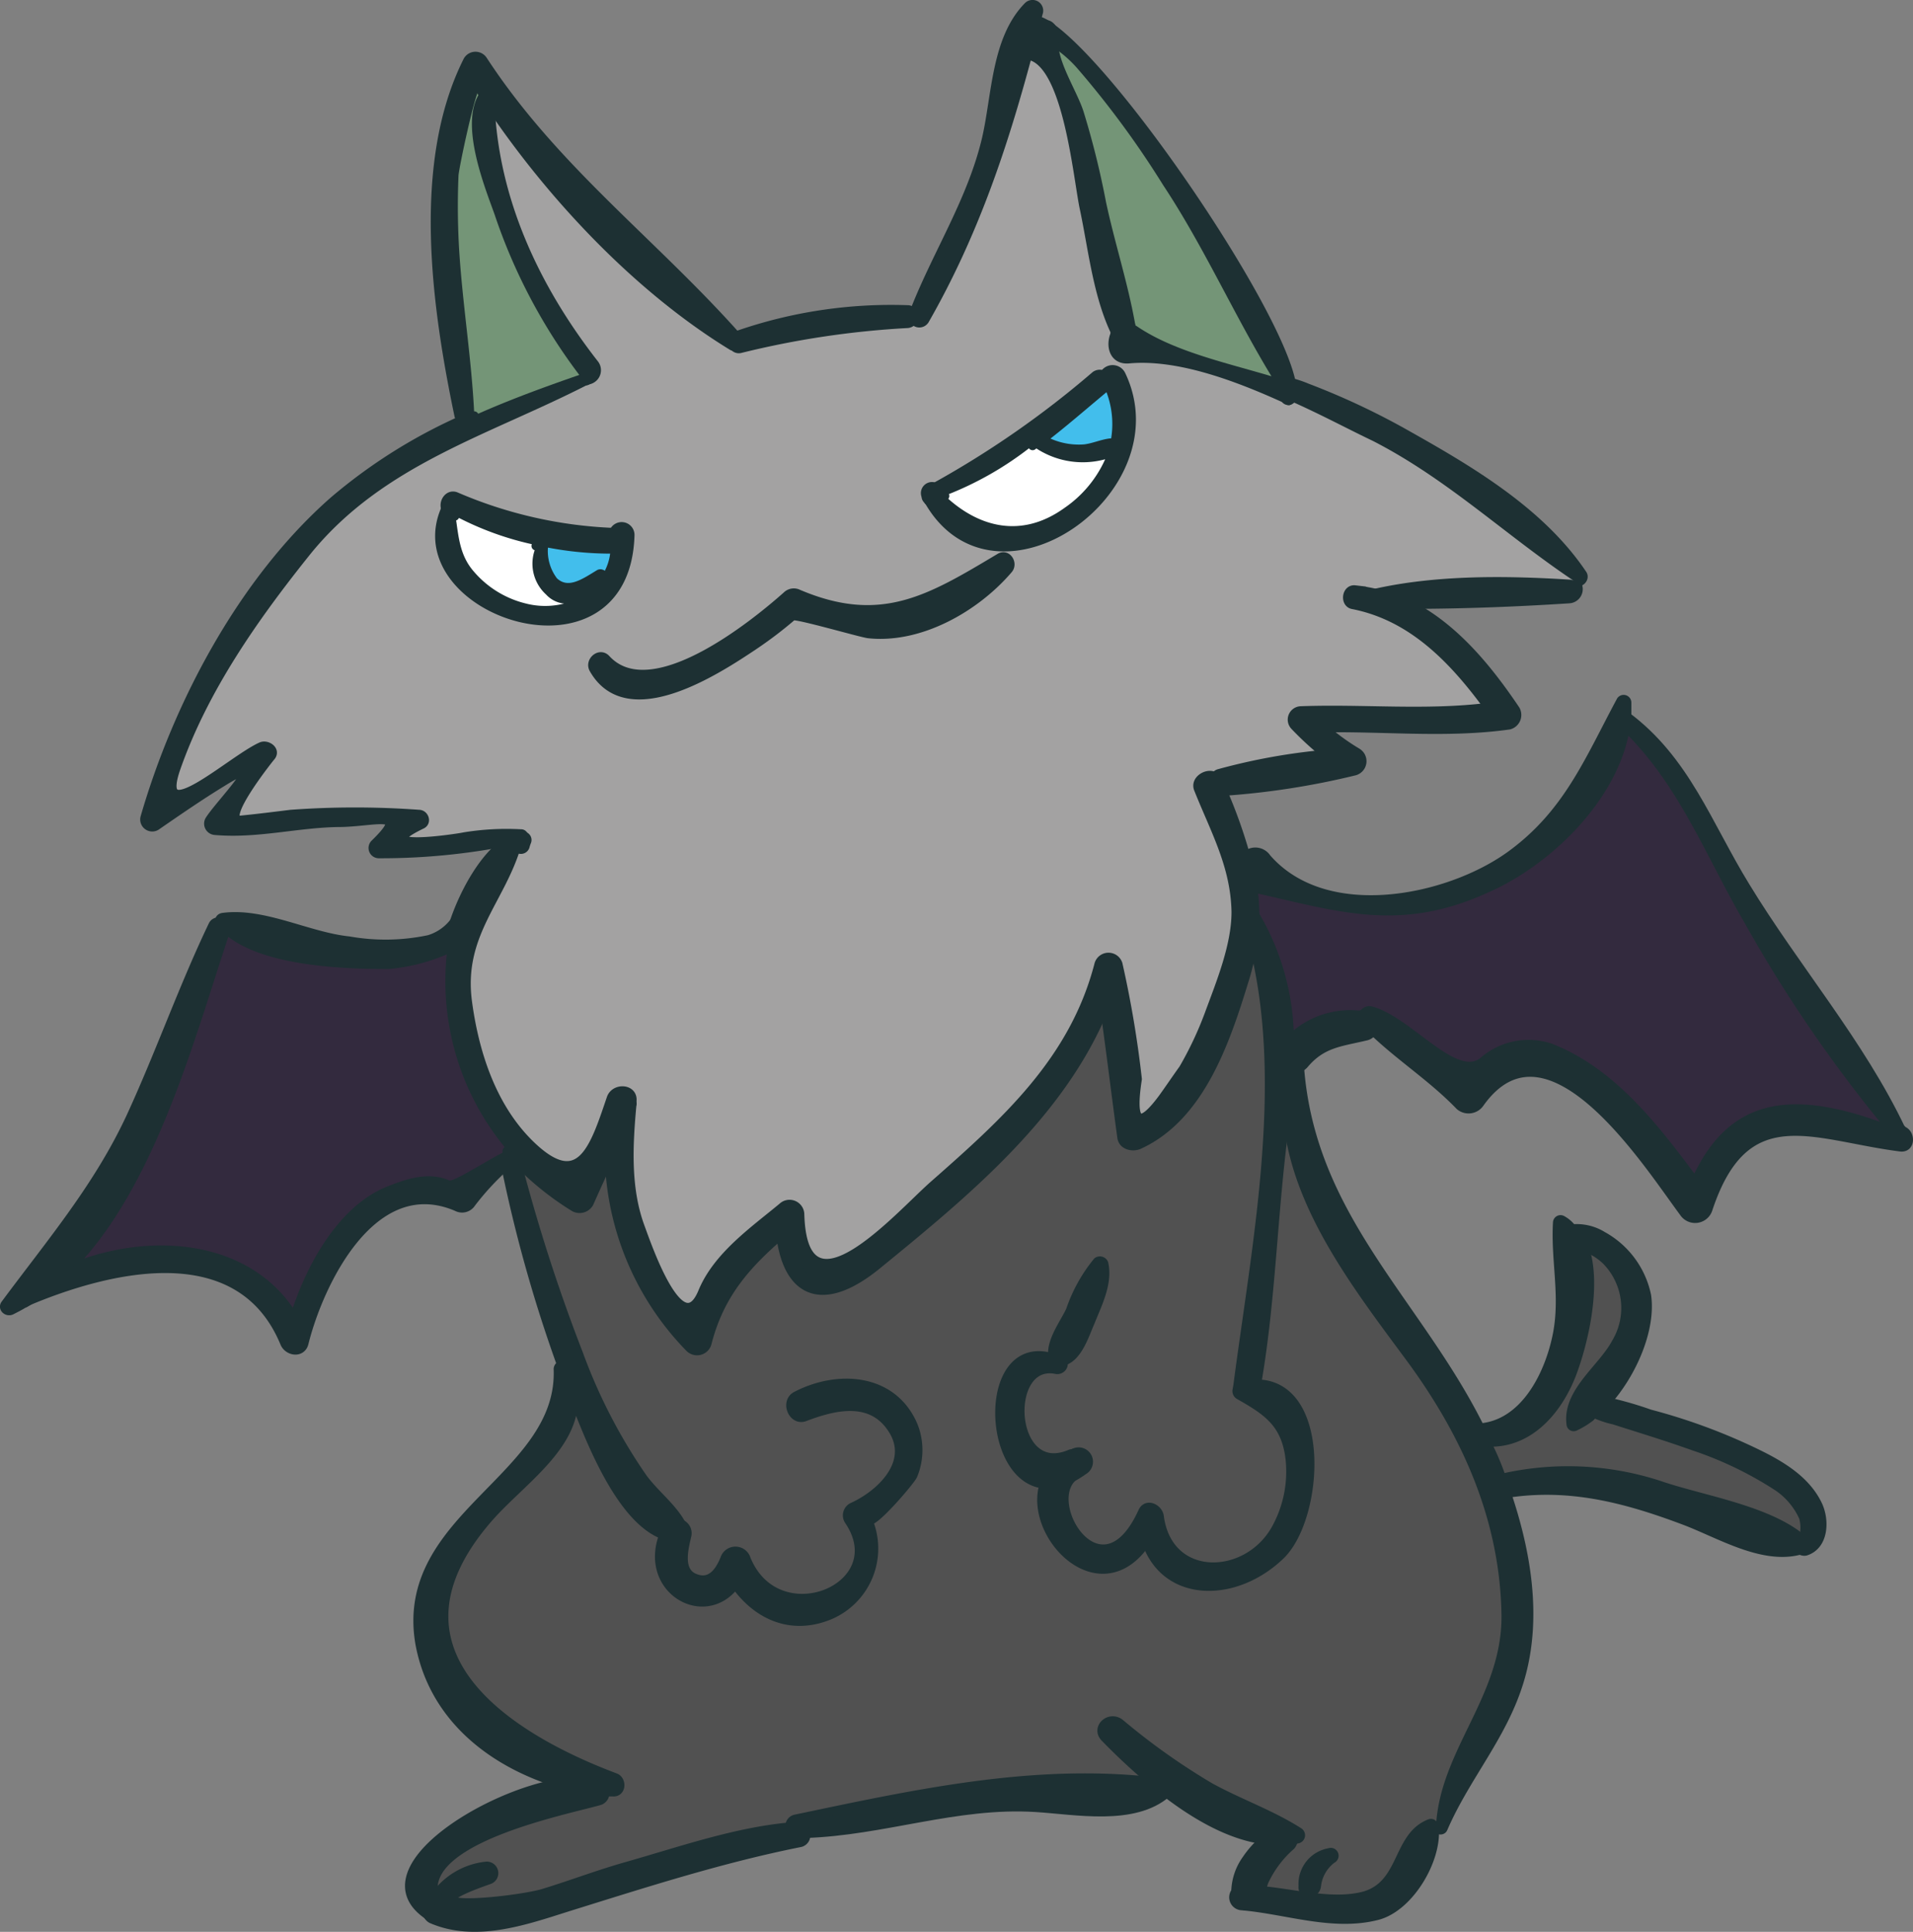<svg xmlns="http://www.w3.org/2000/svg" viewBox="0 0 141.28 142.68"><rect x="0" y="0" width="141.28" height="142.68" fill="#808080" stroke="none"/><defs><style>.cls-1{fill:#1d3033;stroke:#1d3033;stroke-linecap:round;stroke-linejoin:round;stroke-width:.66px}.cls-2{fill:#332a3e}.cls-3{fill:#515151}.cls-5{fill:#749577}.cls-6{fill:#42beec}.cls-7{fill:#fff}</style></defs><g id="レイヤー_2" data-name="レイヤー 2"><g id="レイヤー_3" data-name="レイヤー 3"><path class="cls-1" d="M140.55 83.52c.56.23.56 1.28-.18 1.2-6.46-.82-11.49-3.72-14.23 4.59a1 1 0 0 1-1.79.23c-2.64-3.54-10-15.23-15.08-8.05a1 1 0 0 1-1.46.18c-2-2.08-4.38-3.59-6.43-5.56a.83.83 0 0 0 0-.82 27.38 27.38 0 0 1 7.1 5.71c4.87-8 12.69 2.57 16 7.1-.08.21-.15.44-.23.67l.67-.08.25.33c0-.13.08-.25.13-.38a5.93 5.93 0 0 1 .72-.1c-.15-.23-.31-.44-.46-.67 2.77-8 7.4-5.72 14.22-4l.34.39c.28.3.66-.08.51-.41l-.23-.47z"/><path class="cls-1" d="M140.65 83.93c.15.33-.23.71-.51.41l-.34-.34.57.15c-.21-.3-.39-.58-.59-.89.2.08.41.15.64.25zM140.42 83.46c-.23-.1-.44-.17-.64-.25-3.85-5.85-7.95-11.18-11.48-17.38-2.11-4.15-4.46-9.49-8.21-12.38v-.57c4.39 3.26 6 8 8.8 12.57 3.69 6.07 8.51 11.63 11.53 18.01z"/><path class="cls-1" d="M139.78 83.21c.2.31.38.59.59.89l-.57-.1c-.33-.36-.64-.72-1-1.1.34.1.65.18.98.31z"/><path class="cls-1" d="M138.83 82.85c.33.38.64.74 1 1.1-6.82-1.77-11.45-4-14.22 4a8 8 0 0 1-.62-.85c2.77-6.25 7.59-6.48 13.84-4.25zM139.78 83.21c-.33-.13-.64-.26-.95-.36a102.48 102.48 0 0 1-10.05-14.71c-2.82-4.85-4.74-10-8.81-14 0-.21.07-.44.12-.67 3.75 2.89 6.1 8.23 8.21 12.38 3.53 6.15 7.63 11.51 11.48 17.36zM134.27 111.2c.51 1.13.43 2.92-.9 3.36a.43.43 0 0 1-.39-.08.68.68 0 0 0 .34-.08.27.27 0 0 0 .13-.43h-.08c2.87-5-11.2-8.69-15.33-9.77a8.47 8.47 0 0 0 .67-.67 26.38 26.38 0 0 1 3.13.9 43.22 43.22 0 0 1 7.69 2.82c1.82.87 3.84 2 4.74 3.95z"/><path class="cls-2" d="M138.83 82.85c-6.25-2.23-11.07-2-13.87 4.2-2.84-3.87-5.94-7.89-10.53-9.63a5.09 5.09 0 0 0-4.85.89c-2.07 2-5.53-2.87-8.43-3.64a.47.47 0 0 0-.54.29 6.27 6.27 0 0 0-5.38 1.87 18.27 18.27 0 0 0-2.56-9.33 12.51 12.51 0 0 0-.16-2c6.46 1.46 10.87 3 17.36 0 4.33-1.92 9.07-6.48 10.1-11.45 4.07 4 6 9.17 8.81 14a102.48 102.48 0 0 0 10.05 14.8z"/><path class="cls-1" d="M118 104.15c4.13 1.08 18.2 4.79 15.33 9.77a2.64 2.64 0 0 0-.51-.44 2.54 2.54 0 0 0 0-1.31 5.05 5.05 0 0 0-1.82-2.07 26.7 26.7 0 0 0-6.23-3c-1.92-.69-3.87-1.28-5.81-1.9a7.3 7.3 0 0 1-1.57-.54 6.94 6.94 0 0 0 .61-.51zM133.45 114a.27.27 0 0 1-.13.43.68.68 0 0 1-.34.08.27.27 0 0 1-.12-.2.47.47 0 0 1 0-.21l.41.08a1.1 1.1 0 0 0 .13-.23s.02-.01.05.05z"/><path class="cls-1" d="M133.37 113.92a1.1 1.1 0 0 1-.13.23l-.41-.08a2.29 2.29 0 0 1 0-.59 2.64 2.64 0 0 1 .54.44z"/><path class="cls-3" d="M132.88 112.17a2.54 2.54 0 0 1 0 1.31c-2.62-2-7.28-2.74-10.33-3.77a21.73 21.73 0 0 0-11.64-.54.7.7 0 0 0 0-.18c-.31-.87-.67-1.69-1-2.48 2.94.18 5.17-2.13 6.3-5.08.82-2.18 1.92-6.53.9-9.33a4.57 4.57 0 0 1 1.61 1 5 5 0 0 1 .72 6.08c-1 1.89-3.64 3.64-3.33 6a.2.2 0 0 0 .3.17 5.91 5.91 0 0 0 1.13-.69 7.3 7.3 0 0 0 1.57.54c1.94.62 3.89 1.21 5.81 1.9a26.7 26.7 0 0 1 6.23 3 5.05 5.05 0 0 1 1.73 2.07z"/><path class="cls-1" d="M132.86 114.28a.27.27 0 0 0 .12.2c-2.79.79-6-1.21-8.58-2.18-4.36-1.64-8.48-2.72-13.13-2a5.08 5.08 0 0 0-.17-.59c8.58-1.87 14 2.77 21.73 4.36a.47.47 0 0 0 .03.21z"/><path class="cls-1" d="M132.86 113.48a2.29 2.29 0 0 0 0 .59c-7.69-1.59-13.15-6.23-21.73-4.36a3.8 3.8 0 0 0-.18-.54 21.73 21.73 0 0 1 11.64.54c2.99 1.03 7.65 1.74 10.27 3.77zM125.58 87.9c.15.23.31.44.46.67a5.93 5.93 0 0 0-.72.1 6.3 6.3 0 0 1 .26-.77z"/><path class="cls-1" d="M125 87.05a8 8 0 0 0 .62.85 6.3 6.3 0 0 0-.26.77 1.58 1.58 0 0 0-.38 0c-.13-.18-.26-.38-.44-.59.11-.36.27-.69.46-1.03zM125.32 88.67c0 .13-.08.25-.13.38l-.25-.33a1.58 1.58 0 0 1 .38-.05zM124.94 88.72l-.67.08c.08-.23.15-.46.23-.67.18.21.31.41.44.59z"/><path class="cls-1" d="M125 87.05c-.15.34-.31.67-.46 1-3.33-4.53-11.15-15.12-16-7.1a27.38 27.38 0 0 0-7.13-5.71.59.59 0 0 0-.41-.25c-.1 0-.21 0-.31-.05a.47.47 0 0 1 .54-.29c2.9.77 6.36 5.59 8.43 3.64a5.09 5.09 0 0 1 4.85-.89c4.49 1.76 7.61 5.78 10.49 9.65zM121.61 95.69c.35 2.41-1 5.64-2.9 7.79a2.08 2.08 0 0 0-1.57.21c2.13-3 5.46-5.72 2.8-10a5 5 0 0 0-3.38-2.43 2.19 2.19 0 0 0-.41-.51 3.63 3.63 0 0 1 2.2.53 6.55 6.55 0 0 1 3.26 4.41z"/><path class="cls-1" d="M116.91 104a1.17 1.17 0 0 0 .54.66 5.91 5.91 0 0 1-1.13.69.2.2 0 0 1-.3-.17c-.31-2.36 2.33-4.11 3.33-6a5 5 0 0 0-.72-6.08 4.57 4.57 0 0 0-1.61-1 4.79 4.79 0 0 0-.46-.84 5 5 0 0 1 3.38 2.43c2.66 4.28-.67 7-2.8 10a.21.21 0 0 0-.15.07.27.27 0 0 0-.08.24zM119.48 53.68a4.06 4.06 0 0 1 .49.44c-1 5-5.77 9.53-10.1 11.45-6.49 3-10.9 1.44-17.36 0a14.24 14.24 0 0 0-.51-2.35 1 1 0 0 1 1.54.15c4.33 5 13.38 3.15 18-.18 4.25-3.08 5.79-7 8.17-11.43a.24.24 0 0 1 .44.13v1l-.25-.18a.12.12 0 0 0-.13 0c-.46-.15-.9.49-.49.83a.67.67 0 0 1 .2.14z"/><path class="cls-1" d="M119.89 52.7l.25.18v.57c-.15-.1-.3-.23-.46-.33a2.83 2.83 0 0 0 .13-.44.12.12 0 0 1 .08.02zM120.09 53.45c0 .23-.07.46-.12.67a4.06 4.06 0 0 0-.49-.44 2.11 2.11 0 0 0 .15-.56c.16.1.31.23.46.33z"/><path class="cls-1" d="M119.76 52.65a2.83 2.83 0 0 1-.13.44 2.11 2.11 0 0 1-.15.56.67.67 0 0 0-.21-.2c-.41-.31.03-.95.49-.8zM118 104.15a6.94 6.94 0 0 1-.59.51 1.17 1.17 0 0 1-.54-.66l.23-.31a2.08 2.08 0 0 1 1.57-.21 8.47 8.47 0 0 1-.67.67zM117 92.1c1 2.8-.08 7.15-.9 9.33-1.13 2.95-3.36 5.26-6.3 5.08a3.8 3.8 0 0 0-.26-.49c5.58.18 7.92-9.56 6.28-14.48a9.81 9.81 0 0 0 1.18.56z"/><path class="cls-1" d="M117.14 103.69l-.23.31a.27.27 0 0 1 .08-.24.21.21 0 0 1 .15-.07zM95.46 29.07a3 3 0 0 0-.1-.82 8.66 8.66 0 0 1 1.15.39 53.82 53.82 0 0 1 7.49 3.53c4.69 2.64 9.79 5.67 12.86 10.23.23.31-.2.74-.54.54h-.07c-5-3.38-9.33-7.51-14.84-10.26-1.79-.89-3.92-2-6.2-3a.36.36 0 0 0 .28-.31zM116.56 91.26a4.79 4.79 0 0 1 .46.84 9.81 9.81 0 0 1-1.18-.56 1.42 1.42 0 0 0-.13-.33 1.5 1.5 0 0 1 .85.05z"/><path class="cls-1" d="M116.56 91.26a1.5 1.5 0 0 0-.85-.05.37.37 0 0 0-.08-.21.76.76 0 0 1 .52-.25 2.19 2.19 0 0 1 .41.51zM102.23 44a8.84 8.84 0 0 0-1.44-.33c4.79-1.21 10.2-1.16 15.13-.85a.67.67 0 0 1 .3.08.72.72 0 0 1-.33 1.33c-4 .26-8 .41-12 .41a9.05 9.05 0 0 0-1.66-.64z"/><path d="M116.22 42.89a.67.67 0 0 0-.3-.08c-4.93-.31-10.34-.36-15.13.85l-.69-.08c-.64-.08-.77 1-.15 1.1 4.4.87 7.43 4.1 10 7.56-4.62.57-9.21.08-13.85.23a.66.66 0 0 0-.46 1.11 22.92 22.92 0 0 0 2.31 2.12A44.9 44.9 0 0 0 90 57.12a.48.48 0 0 0-.33.25c-.51-.33-1.49.23-1.2.92 1.23 3.05 2.71 5.67 2.77 9.08 0 2.51-1.13 5.28-2 7.59a26 26 0 0 1-1.89 4c-.52.72-1 1.44-1.52 2.16-1.7 2.34-2.34 1.88-1.83-1.42a78 78 0 0 0-1.46-8.49.74.74 0 0 0-1.41 0c-1.84 7.15-6.92 11.67-12.25 16.36-2.62 2.33-9.61 10.35-9.84 2.1a.76.76 0 0 0-1.29-.51c-2.12 1.76-4.79 3.61-5.89 6.27-1.64 3.9-4.1-3.43-4.61-4.81-1.06-2.88-.88-6.08-.6-9.1v-.21c.1-.92-1.25-1-1.54-.2-1.23 3.61-2.25 7-6 3.48C36.35 81.85 35 77.83 34.53 74c-.67-5 2.43-7.54 3.61-11.64a.33.33 0 0 0 .64.13 3 3 0 0 1 .13-.39.29.29 0 0 0-.25-.38.17.17 0 0 0-.18-.13 19.28 19.28 0 0 0-4.23.23c-.31 0-7.46 1.18-3.1-.92.38-.18.18-.75-.21-.75a64.94 64.94 0 0 0-9.46 0c-1.23.15-2.48.31-3.71.43-1.67.13 2.38-4.89 2.25-4.71.36-.46-.31-.9-.72-.72-2.23 1-7.94 6.33-6.3 1.59 2.07-5.92 5.84-11.25 9.71-16.07 5.44-6.67 13.23-8.8 20.54-12.57a.73.73 0 0 0 .66-1.16C39.5 21.3 36.48 14.77 36.2 7.72c4.58 6.79 11 13.58 17.89 17.81h.1a.45.45 0 0 0 .51.18A66.1 66.1 0 0 1 67 23.92a.51.51 0 0 0 .48-.41.47.47 0 0 0 .85.13C72 17.33 74.06 10.9 75.9 4l.33.15c2.62 1 3.34 8.74 3.82 11.13.65 3 1 6.46 2.34 9.28-.41.79-.23 2.05 1 1.92 3.53-.31 7.69 1.18 11.51 2.92a.29.29 0 0 0 .28.16c2.28 1 4.41 2.15 6.2 3 5.51 2.82 9.79 6.95 14.84 10.33zM68.6 37c4.94 8.58 18.27-.8 14.2-9.31a.7.7 0 0 0-1.26 0 .55.55 0 0 0-.64 0A70.28 70.28 0 0 1 69.08 36a.49.49 0 0 0-.72.56.21.21 0 0 0 0 .13.31.31 0 0 0 .18.28s0 .03.06.03zm5.87 5c.38-.43-.11-1.18-.64-.84-5.11 3-8.72 5.28-14.87 2.64a.73.73 0 0 0-.85.13c-2.46 2.22-10 8.33-13.35 4.71-.46-.51-1.23.15-.92.72 2.51 4.43 9.1.1 11.89-1.77a30.23 30.23 0 0 0 2.79-2.13c.21-.18 5 1.23 5.62 1.31 3.86.45 7.94-1.93 10.33-4.77zm-27.94-2.49a.62.62 0 0 0-1.21-.19 32.56 32.56 0 0 1-11.63-2.64c-.54-.23-.95.41-.77.88-3.36 7.56 13.3 13.22 13.61 1.95z" fill="#a3a2a2"/><path class="cls-1" d="M115.63 91a1.06 1.06 0 0 0-.15.15.14.14 0 0 0 0 .18 1.88 1.88 0 0 0 .31.21c1.64 4.92-.7 14.66-6.28 14.48a2.81 2.81 0 0 0-.26-.56c3.33-.23 5.18-3.9 5.77-6.95.54-2.84-.16-5.41 0-8.2a.23.23 0 0 1 .33-.21 2.28 2.28 0 0 1 .75.65.76.76 0 0 0-.47.25z"/><path class="cls-1" d="M115.71 91.21a1.42 1.42 0 0 1 .13.33 1.88 1.88 0 0 1-.31-.21.14.14 0 0 1 0-.18 1.06 1.06 0 0 1 .15-.15.37.37 0 0 1 .03.21zM110.33 110.25a.54.54 0 0 0 .46.13l.48-.08c1.47 4.33 2.29 9.18 1 13.64-1.2 4.18-4 7.18-5.69 11.1-.1.23-.48.1-.48-.11.28-5.64 4.89-9.56 4.84-15.51-.08-7.1-2.9-13.3-7-18.94-3.77-5.1-8.13-10.72-9.05-17v-.25c.18-1.34.31-2.62.39-3.92-.41 8 4.82 14.48 9.41 20.71a49.73 49.73 0 0 1 3.51 5.43.37.37 0 0 0-.08.72 1.82 1.82 0 0 0 .54.15c.56 1.11 1 2.21 1.49 3.33a.53.53 0 0 0 .18.6zM111.92 52.42a.77.77 0 0 1-.47 1.13c-4.56.64-9.15.13-13.76.21-.23-.21-.46-.44-.72-.67 4.41-.15 9 .51 13.46-.15l.18.25c0-.1.08-.2.13-.31l.51-.07a3.94 3.94 0 0 0-.31-.44l.13-.28a2.74 2.74 0 0 1-.28 0c-2.05-3-5-6.3-8.46-7.51h1.59c3.36 1.64 5.9 4.72 8 7.84z"/><path class="cls-1" d="M111.07 109.71a5.08 5.08 0 0 1 .17.59l-.48.08a.54.54 0 0 1-.46-.13c-.08-.2-.16-.41-.23-.62a.45.45 0 0 1 .38-.38l.41-.08a3.8 3.8 0 0 1 .21.54zM110.94 52.37a3.94 3.94 0 0 1 .31.44l-.51.07a5.38 5.38 0 0 0 .2-.51z"/><path class="cls-1" d="M111.07 52.09l-.13.28a.69.69 0 0 0-.15-.23 2.74 2.74 0 0 0 .28-.05z"/><path class="cls-1" d="M110.94 52.37a5.38 5.38 0 0 1-.2.51 1.21 1.21 0 0 1-.31.06c-.18-.24-.33-.47-.51-.7.3 0 .59-.07.87-.1a.69.69 0 0 1 .15.23zM110.84 109a.7.7 0 0 1 0 .18l-.41.08a.45.45 0 0 0-.38.38c-.44-1.12-.93-2.22-1.49-3.33a4.05 4.05 0 0 0 1.21.21c.4.78.76 1.6 1.07 2.48z"/><path class="cls-3" d="M110.89 119.4c0 5.95-4.56 9.87-4.84 15.51h-.13c0-.13-.13-.28-.31-.23-2.49.95-2 4.54-4.9 5.36-2.3.61-5-.18-7.53-.41.07-.18.13-.39.2-.62a7.88 7.88 0 0 1 2-2.69.71.71 0 0 0 .18-.49 1.26 1.26 0 0 0 .33-.05.28.28 0 0 0 .08-.51c-2-1.33-4.41-2.13-6.56-3.31a49.2 49.2 0 0 1-6.66-4.72c-.78-.58-1.8.37-1.08 1.08a47.12 47.12 0 0 0 3.51 3.26c-8.92-1-17.69.95-26.38 2.77a.53.53 0 0 0-.41.61c-4.05.36-8.12 1.79-12 2.9-2.1.56-4.13 1.33-6.2 2s-11.46 1.57-4-1a.52.52 0 0 0-.26-1 5.3 5.3 0 0 0-3.79 2.28c-1.1-4.23 9.61-6.33 12.15-7.05a.58.58 0 0 0 .43-.74h.62c.64.05.67-.87.16-1.06-8.44-3.12-17.74-9.55-9.36-19.17 2.38-2.72 6.3-5.2 6.3-8.82 1.08 2.75 3.36 8.9 6.64 10.08-1.53 4 3 6.66 5.28 3.66 1.57 2.31 4.1 3.54 7 2.36a5.34 5.34 0 0 0 2.84-7.05c.21.57 3.15-2.87 3.33-3.28a4.85 4.85 0 0 0 0-3.74c-1.54-3.49-5.57-3.72-8.62-2.13-.84.44-.25 1.9.65 1.54 2.28-.9 5-1.54 6.51 1s-1 4.77-3 5.67a.68.68 0 0 0-.26 1c3.33 4.94-5.28 8.51-7.59 2.84a.83.83 0 0 0-1.59 0c-.38.93-1.13 1.9-2.25 1.39s-.75-2.21-.54-3.13a.74.74 0 0 0-.33-.8c-.67-1.28-1.93-2.2-2.85-3.4a40.32 40.32 0 0 1-4.74-9.15A127.73 127.73 0 0 1 38.3 85.8a21.45 21.45 0 0 0 4.26 3.44.81.81 0 0 0 1.1-.31c.46-1.11 1-2.18 1.49-3.26a20.85 20.85 0 0 0 5.94 13.92.77.77 0 0 0 1.29-.33c.92-3.59 2.89-5.77 5.43-8 .49 4.22 3 5.61 7.13 2.25 6.48-5.33 13.58-11.15 16.79-19 .46 3.2.84 6.41 1.28 9.61.1.59.84.72 1.28.51 4.51-2.12 6.38-7.64 7.74-12.07a15.93 15.93 0 0 0 .64-2.87c2.69 10.28.21 22.48-1.13 32.78a.32.32 0 0 0 0 .18.34.34 0 0 0 .13.46c2 1.16 3.41 2 3.74 4.62a8.75 8.75 0 0 1-1 5.2c-2.1 3.87-8 4-8.64-.87-.08-.57-.92-1-1.23-.34-3 6.52-7.36-.3-5.25-2.48a8.58 8.58 0 0 0 .9-.56.73.73 0 0 0-.74-1.26c-.08 0-.16.08-.23.1-4.54 2-5-7-1.06-6.23.39.08.7-.41.41-.64 1.13-.28 1.62-2 2.06-2.92.58-1.28 1.38-2.87 1-4.33a.32.32 0 0 0-.52-.13 11.51 11.51 0 0 0-2 3.61c-.46 1-1.53 2.36-1.28 3.49-5.2-1.56-5 8.92-.61 9.33-1.23 3.79 4.15 9.33 7.56 4.26 1.43 4.17 6.56 4.2 9.92.94 2.87-2.84 3.43-12.63-1.82-12.63 1.12-6.18 1.23-12.51 2-18.72.92 6.28 5.28 11.9 9.05 17 4.07 5.55 6.88 11.75 6.96 18.85zm-12.51 17.89a.25.25 0 0 0-.2-.46 2.35 2.35 0 0 0-2 2.41c-.05.69 1 .67 1 0a2.88 2.88 0 0 1 1.2-1.95z"/><path class="cls-1" d="M100.28 44.17a.52.52 0 0 0 .46.44h1.59c3.43 1.21 6.41 4.56 8.46 7.51-.28 0-.57.08-.87.1-2.54-3.46-5.57-6.69-10-7.56-.62-.1-.49-1.18.15-1.1l.69.08a1.21 1.21 0 0 0-.18.05.42.42 0 0 0-.3.48zM110.74 52.88c0 .11-.08.21-.13.31l-.18-.25a1.21 1.21 0 0 0 .31-.06z"/><path class="cls-1" d="M109.92 52.24c.18.23.33.46.51.7-4.41.66-9.05 0-13.46.15l-.43-.41c-.05.15-.13.28-.18.44h-.29l.21.2c-.08.16-.13.31-.21.46h.67a18.24 18.24 0 0 0 2.08 1.84 8.25 8.25 0 0 1-.9.1 22.92 22.92 0 0 1-2.31-2.12.66.66 0 0 1 .46-1.11c4.64-.17 9.23.32 13.85-.25zM110.1 109.63c.07.21.15.42.23.62a.53.53 0 0 1-.23-.62zM109.56 106a3.8 3.8 0 0 1 .26.49 4.05 4.05 0 0 1-1.21-.21 4.39 4.39 0 0 0-.26-.46 5.81 5.81 0 0 0 1.21.18z"/><path class="cls-1" d="M109.3 105.46a2.81 2.81 0 0 1 .26.56 5.81 5.81 0 0 1-1.21-.18 2.58 2.58 0 0 0-.2-.41h.1a3.73 3.73 0 0 0 1.05.03z"/><path class="cls-1" d="M109.3 105.46a3.73 3.73 0 0 1-1 0h-.1a49.73 49.73 0 0 0-3.51-5.43c-4.59-6.23-9.82-12.72-9.41-20.71v-.13a2.82 2.82 0 0 0 0-.41.76.76 0 0 0 .7.08c.86 11.14 8.71 17.32 13.32 26.6zM108.35 105.84a4.39 4.39 0 0 1 .26.46 1.82 1.82 0 0 1-.54-.15.37.37 0 0 1 .08-.72 2.58 2.58 0 0 1 .2.41zM92.9 140.24a2.63 2.63 0 0 0 .28-.61c2.48.23 5.23 1 7.53.41 3-.82 2.41-4.41 4.9-5.36.18-.05.28.1.31.23.28 2.36-1.8 5.95-4.21 6.57-3.28.84-6.69-.44-10-.72a.63.63 0 0 1-.48-1 1.14 1.14 0 0 0 .35.82.67.67 0 0 0 .62.15 1.48 1.48 0 0 0 .7-.49zM102.23 44a9.05 9.05 0 0 1 1.69.64h-1.59a7.07 7.07 0 0 0-2-.46.42.42 0 0 1 .33-.46 1.21 1.21 0 0 1 .18-.05 8.84 8.84 0 0 1 1.39.33z"/><path class="cls-1" d="M102.33 44.63h-1.59a.52.52 0 0 1-.46-.44 7.07 7.07 0 0 1 2.05.44zM101.33 75.26a.83.83 0 0 1 0 .82c-.23-.23-.46-.44-.67-.67a.51.51 0 0 1-.1-.48c.1 0 .21 0 .31.05a.59.59 0 0 1 .46.28z"/><path class="cls-1" d="M95.87 77.57v-.28a.41.41 0 0 0-.64-.31.19.19 0 0 0 0-.15 6.27 6.27 0 0 1 5.38-1.83.51.51 0 0 0 .1.48c.21.23.44.44.67.67a.76.76 0 0 1-.46.36c-1.9.46-3.28.51-4.61 2.1a1.06 1.06 0 0 1-.36.26c-.03-.46-.06-.87-.08-1.3zM98.79 56.4l.64.46c0-.18 0-.39.08-.59a2.74 2.74 0 0 1 .28-.05l-.26-.16c0-.18.06-.38.08-.56-.25 0-.51.08-.79.1a18.24 18.24 0 0 1-2.08-1.84h1a16.61 16.61 0 0 0 2.49 1.82.75.75 0 0 1-.18 1.36 57.28 57.28 0 0 1-9.72 1.51c-.1-.26-.23-.52-.33-.77a.6.6 0 0 0-.26-.31.48.48 0 0 1 .33-.25 44.9 44.9 0 0 1 7.9-1.42 7.21 7.21 0 0 0 .82.7z"/><path class="cls-1" d="M99.79 56.22a2.74 2.74 0 0 0-.28.05.86.86 0 0 1 0-.21zM99.61 55.5c0 .18 0 .38-.08.56a6 6 0 0 1-.71-.46c.28-.02.54-.07.79-.1z"/><path class="cls-1" d="M99.53 56.06a.86.86 0 0 0 0 .21 7.13 7.13 0 0 1-.72.13 7.21 7.21 0 0 1-.87-.7 8.25 8.25 0 0 0 .9-.1 6 6 0 0 0 .69.46z"/><path class="cls-1" d="M99.51 56.27c0 .2-.05.41-.08.59l-.64-.46a7.13 7.13 0 0 0 .72-.13zM98.18 136.83a.25.25 0 0 1 .2.46 2.88 2.88 0 0 0-1.15 2c-.08.67-1.1.69-1 0a2.35 2.35 0 0 1 1.95-2.46zM97.69 53.76h-1c-.15-.16-.33-.31-.46-.44a1.38 1.38 0 0 1 .08-.2 2.5 2.5 0 0 1 .61 0c.31.2.54.43.77.64zM97 53.09a2.5 2.5 0 0 0-.61 0c0-.16.13-.29.18-.44z"/><path class="cls-1" d="M96.74 53.76h-.67c.08-.15.13-.3.21-.46.13.15.31.3.46.46z"/><path class="cls-1" d="M96.36 53.12a1.38 1.38 0 0 0-.08.2l-.21-.2zM94.46 135.27a3.7 3.7 0 0 0-1.1.61c-2.44-.3-5-1.76-7.18-3.43.33-.3 0-.71-.31-.76l-.74-.08a47.12 47.12 0 0 1-3.51-3.26c-.72-.71.3-1.66 1.08-1.08a49.2 49.2 0 0 0 6.66 4.73c2.15 1.18 4.51 2 6.56 3.31a.28.28 0 0 1-.08.51 1.26 1.26 0 0 1-.33.05.6.6 0 0 0-.13-.38.59.59 0 0 0-.71-.28.67.67 0 0 0-.21.06zM95.25 78.75v-1.74a.41.41 0 0 1 .64.31v.28c0 .43 0 .84.08 1.26a.76.76 0 0 1-.72-.11zM92.56 102.82c3.85.87 4 6 2.9 9.15-1.72 4.92-9.15 6.59-10.38 1.25a7 7 0 0 0 .43-.87l-.56-.16a.4.4 0 0 1 0-.2 1.13 1.13 0 0 1-.07.18 4.92 4.92 0 0 0-.59-.18 7.3 7.3 0 0 0 .15 1.1c-2.92 5.38-8-.26-6.66-3.46a4.2 4.2 0 0 0 1.36-.46c-2.11 2.18 2.3 9 5.25 2.48.31-.66 1.15-.23 1.23.34.64 4.92 6.54 4.74 8.64.87a8.75 8.75 0 0 0 1-5.2c-.33-2.57-1.69-3.46-3.74-4.62a.34.34 0 0 1-.13-.46.68.68 0 0 0 1.17.24z"/><path class="cls-1" d="M95.46 112c1.15-3.18 1-8.28-2.9-9.15a.38.38 0 0 0 .13-.26c0-.13 0-.25.08-.38 5.25 0 4.69 9.79 1.82 12.63-3.36 3.26-8.49 3.23-9.92-.94a7.14 7.14 0 0 0 .41-.65c1.23 5.31 8.66 3.64 10.38-1.25zM95.51 135.83a.71.71 0 0 1-.18.49 7.88 7.88 0 0 0-2 2.69c-.07.23-.13.44-.2.62a6.67 6.67 0 0 0-1-.08 5.72 5.72 0 0 1 2.48-3.61 2.8 2.8 0 0 0 .9-.11zM95.08 28.92l.38.15v.21a.36.36 0 0 1-.28.31 1 1 0 0 0-.28-.16l-.46-.74c.23.07.43.15.64.23z"/><path class="cls-1" d="M95.36 28.25a3 3 0 0 1 .1.82l-.38-.15a8.61 8.61 0 0 0-.29-.85 2.53 2.53 0 0 1 .57.18zM94.69 135.94a4.62 4.62 0 0 1-1.33-.06 3.7 3.7 0 0 1 1.1-.61 6.22 6.22 0 0 0 .92.18.6.6 0 0 1 .13.38 2.8 2.8 0 0 1-.82.11zM95.23 77v1.74a1 1 0 0 1-.39-.36 9 9 0 0 1 .24-1.15.25.25 0 0 1 .15-.23zM95.25 78.75a2.82 2.82 0 0 1 0 .41v-.44s-.02.03 0 .03z"/><path class="cls-1" d="M95.23 79.16v.13c-.08 1.3-.21 2.58-.39 3.92v.25a15.06 15.06 0 0 1 0-5.1 1 1 0 0 0 .39.36zM95.23 76.83a.2.2 0 0 1 0 .15.25.25 0 0 0-.15.21 9 9 0 0 0-.24 1.15.91.91 0 0 1 0-.92 5.13 5.13 0 0 1 .39-.59z"/><path class="cls-1" d="M95.23 76.83a5.13 5.13 0 0 0-.41.59.91.91 0 0 0 0 .92 15.06 15.06 0 0 0 0 5.1c-.82 6.21-.93 12.54-2 18.72a3.54 3.54 0 0 0-.7 0c.8-4.31.75-8.54 1.21-12.84C94 82.26 96 75 92.64 68.21a5.31 5.31 0 0 0 0-.69 18.27 18.27 0 0 1 2.59 9.31zM94.9 29.43a1 1 0 0 1 .28.16.29.29 0 0 1-.28-.16zM94.67 135.17a.59.59 0 0 1 .71.28 6.22 6.22 0 0 1-.92-.18.67.67 0 0 1 .21-.1zM95.08 28.92c-.21-.08-.41-.16-.64-.23a8.7 8.7 0 0 1-.55-.9 6.29 6.29 0 0 1 .9.28 8.61 8.61 0 0 1 .29.85zM95.36 28.25a2.53 2.53 0 0 0-.57-.18C92.72 22.33 83 6.54 77.82 2.59a.83.83 0 0 0-.15-.51c5.1 3.72 16.56 20.64 17.69 26.17zM94.44 28.69l.46.74c-3.82-1.74-8-3.23-11.51-2.92-1.23.13-1.41-1.13-1-1.92a11.42 11.42 0 0 0 .66 1.18c.18.28.77.2.72-.21v-.23a90 90 0 0 1 10.67 3.36z"/><path class="cls-1" d="M94.79 28.07a6.29 6.29 0 0 0-.9-.28c-2.79-4.61-5-9.59-8-14.12A68.29 68.29 0 0 0 79.52 5a9.06 9.06 0 0 0-1.67-1.46 2.15 2.15 0 0 1 0-.62.88.88 0 0 0 0-.36C83 6.54 92.72 22.33 94.79 28.07zM93.36 135.88a4.62 4.62 0 0 0 1.33.06 5.72 5.72 0 0 0-2.48 3.61h-.47a.57.57 0 0 0-.48.23 4.24 4.24 0 0 1 .81-2.46 7.17 7.17 0 0 1 1.29-1.44zM93.89 27.79a8.7 8.7 0 0 0 .55.9 90 90 0 0 0-10.7-3.36c-.07-.46-.15-.95-.23-1.41a1.3 1.3 0 0 1 .52.23c2.72 1.85 6.51 2.64 9.86 3.64zM92.64 68.21C96 75 94 82.26 93.28 89.39c-.46 4.3-.41 8.53-1.21 12.84a2.65 2.65 0 0 0-.43.08c-.13 0-.23.12-.23.25a.32.32 0 0 1 0-.18c1.34-10.3 3.82-22.5 1.13-32.78a8.67 8.67 0 0 0 .1-1.39z"/><path class="cls-1" d="M93.18 139.63a2.63 2.63 0 0 1-.28.61c-.31-.05-.59-.05-.85-.08a4.42 4.42 0 0 1 .13-.61 6.67 6.67 0 0 1 1 .08zM92.56 102.82a.68.68 0 0 1-1.15-.26c0-.13.1-.2.23-.25a2.65 2.65 0 0 1 .43-.08 3.54 3.54 0 0 1 .7 0c0 .13 0 .25-.08.38a.38.38 0 0 1-.13.21zM92.67 67.5a5.31 5.31 0 0 1 0 .69 8.26 8.26 0 0 0-.59-1.1 1.42 1.42 0 0 0 0-.28.31.31 0 0 1 .24.13c.12.17.24.35.35.56z"/><path class="cls-1" d="M92.67 67.5c-.11-.21-.23-.39-.36-.59a.31.31 0 0 0-.24-.13 6.32 6.32 0 0 0-.07-1.39c.1 0 .21.08.33.11a1.21 1.21 0 0 1 .18 0 12.51 12.51 0 0 1 .16 2zM92.05 67.09a8.26 8.26 0 0 1 .59 1.1 8.67 8.67 0 0 1-.13 1.39 17.54 17.54 0 0 0-.51-1.73 4.35 4.35 0 0 0 0-.48 1.3 1.3 0 0 0 .05-.28zM92.05 140.16c.26 0 .54 0 .85.08a1.48 1.48 0 0 1-.67.51.67.67 0 0 1-.62-.15 1.14 1.14 0 0 1-.35-.82.57.57 0 0 1 .48-.23h.44a4.42 4.42 0 0 0-.13.61z"/><path class="cls-1" d="M92.51 65.55a1.21 1.21 0 0 0-.18 0c-.12 0-.23-.08-.33-.11a7.11 7.11 0 0 0-.36-1.71 1.56 1.56 0 0 1 .38-.46 14.24 14.24 0 0 1 .49 2.28zM92 67.85a17.54 17.54 0 0 1 .51 1.75 15.93 15.93 0 0 1-.64 2.87c-1.36 4.43-3.23 10-7.74 12.07-.44.21-1.18.08-1.28-.51-.44-3.2-.82-6.41-1.28-9.61.23-.52.41-1 .59-1.57.69 3.62 1 7.41 1.53 11 4.49-1.57 7.8-11.41 8.31-16z"/><path class="cls-1" d="M91.64 63.68a1.13 1.13 0 0 0 .36 1.71 6.32 6.32 0 0 1 .07 1.39c-.2 0-.38.15-.3.36s.15.46.23.71c-.51 4.59-3.82 14.43-8.31 16-.53-3.54-.84-7.33-1.53-11a10.61 10.61 0 0 0 .38-1.25h-.67a1.6 1.6 0 0 0-.05-.21 1.6 1.6 0 0 1 0 .21h-.64c.08.51.18 1 .23 1.54-1.92 6.4-6.79 10.45-11.92 15-3.59 3.31-10.94 11.51-11.12 2.51.15-.15.33-.28.51-.44l-.59-.21v-.3c-.1.07-.18.15-.25.2l-.49-.2v.61C54.29 93 52.34 94.64 51.47 99a19 19 0 0 1-5.79-15c.36-.82.69-1.64 1-2.48-.28 3-.46 6.22.6 9.1.51 1.38 3 8.71 4.61 4.81 1.1-2.66 3.77-4.51 5.89-6.27a.76.76 0 0 1 1.29.51c.23 8.25 7.22.23 9.84-2.1 5.33-4.69 10.41-9.21 12.25-16.36a.74.74 0 0 1 1.41 0A78 78 0 0 1 84 79.7c-.51 3.3.13 3.76 1.87 1.41.52-.72 1-1.44 1.52-2.16a26 26 0 0 0 1.89-4c.85-2.31 2-5.08 2-7.59-.06-3.41-1.54-6-2.77-9.08-.29-.69.69-1.25 1.2-.92a.66.66 0 0 0 .51 1.08h.08a36.87 36.87 0 0 1 1.7 4.78 1.56 1.56 0 0 0-.36.46z"/><path class="cls-1" d="M92.07 66.78a1.42 1.42 0 0 1 0 .28 1.3 1.3 0 0 1 0 .28 4.35 4.35 0 0 1 0 .48c-.08-.25-.16-.48-.23-.71s.03-.33.23-.33zM91.64 63.68a7.11 7.11 0 0 1 .36 1.71 1.13 1.13 0 0 1-.36-1.71zM90.28 58.45h-.08a.66.66 0 0 1-.51-1.08.6.6 0 0 1 .26.31c.1.25.23.51.33.77z"/><path class="cls-5" d="M85.9 13.67c3 4.53 5.2 9.51 8 14.12-3.35-1-7.14-1.82-9.86-3.64a1.3 1.3 0 0 0-.52-.23c-.53-3-1.51-6-2.15-9a61.91 61.91 0 0 0-1.64-6.54c-.41-1.33-1.69-3.3-1.87-4.84A9.06 9.06 0 0 1 79.52 5a68.29 68.29 0 0 1 6.38 8.67z"/><path class="cls-1" d="M85.82 132.14l-.69-.56.74.08c.34.05.64.46.31.76z"/><path class="cls-1" d="M86.18 132.42c-2.44 2.13-6.74 1.26-9.72 1.08-5.84-.36-11.22 1.74-17 1.92 0-.31-.23-.54-.54-.54 4.61-.33 9-2.18 13.59-2.49 3.68 0 10.15.93 13.27-.28z"/><path class="cls-1" d="M85.13 131.58l.69.56c-3.12 1.21-9.59.28-13.27.28-4.62.31-9 2.16-13.59 2.49h-.05a3.66 3.66 0 0 0-.57.05.53.53 0 0 1 .41-.61c8.69-1.82 17.46-3.77 26.38-2.77zM85.51 112.33a7 7 0 0 1-.43.87c0-.31-.1-.64-.13-1z"/><path class="cls-1" d="M85.08 113.2a7.14 7.14 0 0 1-.41.65 2.88 2.88 0 0 1-.26-.8 7.13 7.13 0 0 0 .44-.92.24.24 0 0 1 .1 0c.05.43.05.76.13 1.07z"/><path class="cls-1" d="M84.92 112a.4.4 0 0 0 0 .2.24.24 0 0 0-.1 0 1.13 1.13 0 0 0 .1-.2z"/><path class="cls-1" d="M84.26 112a4.92 4.92 0 0 1 .59.18 7.13 7.13 0 0 1-.44.92 7.3 7.3 0 0 1-.15-1.1z"/><path class="cls-1" d="M84.41 113.07a2.88 2.88 0 0 0 .26.8c-3.41 5.07-8.79-.47-7.56-4.26a3.42 3.42 0 0 0 .64 0c-1.31 3.2 3.74 8.84 6.66 3.46zM83.74 25.33v.23c0 .41-.54.49-.72.21a11.42 11.42 0 0 1-.66-1.18 1.23 1.23 0 0 1 .46-.57 1 1 0 0 1 .66-.1c.11.46.19.95.26 1.41z"/><path class="cls-1" d="M82.85 24a1.23 1.23 0 0 0-.46.57c-1.36-2.82-1.69-6.26-2.34-9.28-.48-2.39-1.2-10.18-3.82-11.13L75.9 4c.13-.54.28-1.08.41-1.62.49.41 1 .77 1.54 1.16.18 1.54 1.46 3.51 1.87 4.84A61.91 61.91 0 0 1 81.36 15c.64 3 1.62 6 2.15 9a1 1 0 0 0-.66 0zM82.75 32.87a.29.29 0 0 0-.29-.21 3.8 3.8 0 0 0-.46.05 6.65 6.65 0 0 0-.43-4.1l.1-.08a.48.48 0 0 0-.13-.84.7.7 0 0 1 1.26 0c4.07 8.51-9.26 17.89-14.2 9.31a.26.26 0 0 0 .25 0 1.19 1.19 0 0 0 .34-.13c4.1 5.57 11.86 1.88 13.45-3.59l.06-.05a.27.27 0 0 0 0-.3s.07-.04.05-.06z"/><path class="cls-1" d="M82.75 32.92a.27.27 0 0 1 0 .3l-.06.05a1.57 1.57 0 0 0 .06-.35z"/><path class="cls-1" d="M81.85 33.25a2.18 2.18 0 0 0 .15-.54 3.8 3.8 0 0 1 .46-.05.29.29 0 0 1 .29.21v.05a1.57 1.57 0 0 1-.11.35 2.28 2.28 0 0 1-1 .67 3.73 3.73 0 0 0 .21-.69zM82.54 71.6a10.61 10.61 0 0 1-.38 1.25c-.11-.41-.18-.84-.29-1.25z"/><path class="cls-1" d="M81.62 33.94a2.28 2.28 0 0 0 1-.67c-1.59 5.47-9.35 9.16-13.45 3.59a2.56 2.56 0 0 0 .59-.23c2.53 2.39 5.71 3.16 8.84.9a8.64 8.64 0 0 0 3.02-3.59zM81.87 71.6c.11.41.18.84.29 1.25-.18.54-.36 1.05-.59 1.57 0-.44-.13-.85-.21-1.28a9.68 9.68 0 0 0 .41-1.54z"/><path class="cls-6" d="M81.57 28.61a6.65 6.65 0 0 1 .43 4.1c-.64.08-1.23.36-1.9.44a5.48 5.48 0 0 1-3.17-.72c1.59-1.26 3.12-2.56 4.64-3.82z"/><path class="cls-1" d="M82 32.71a2.18 2.18 0 0 1-.15.54 5.74 5.74 0 0 1-5.28-.56 2.7 2.7 0 0 1 .36-.26 5.48 5.48 0 0 0 3.17.72c.67-.08 1.26-.36 1.9-.44zM81.82 71.39a1.6 1.6 0 0 1 .05.21h-.1a1.6 1.6 0 0 0 .05-.21z"/><path class="cls-1" d="M81.85 33.25a3.73 3.73 0 0 1-.23.69 6.27 6.27 0 0 1-5.26-.94s-.07-.08-.1-.1a3.55 3.55 0 0 1 .31-.23 5.74 5.74 0 0 0 5.28.58zM81.54 27.69a.48.48 0 0 1 .13.84l-.1.08-.08-.2a.7.7 0 0 1 .05-.72zM81.13 71.6h.64a9.68 9.68 0 0 1-.41 1.54c-.05-.52-.15-1.03-.23-1.54zM81.52 93.31c.33 1.46-.47 3-1 4.33-.44 1-.93 2.64-2.06 2.92a.29.29 0 0 0-.1-.07 4.14 4.14 0 0 0-.59-.21c-.25-1.13.82-2.51 1.28-3.49a11.51 11.51 0 0 1 2-3.61.32.32 0 0 1 .47.13zM81.36 73.14c.08.43.16.84.21 1.28-3.21 7.89-10.31 13.71-16.79 19-4.11 3.36-6.64 2-7.13-2.25.21-.18.44-.36.67-.57.18 9 7.53.8 11.12-2.51 5.13-4.5 10-8.55 11.92-14.95z"/><path class="cls-1" d="M69.44 36.3a2.09 2.09 0 0 1-.25-.26.35.35 0 0 0-.11-.07 70.28 70.28 0 0 0 11.82-8.23.55.55 0 0 1 .64 0 .7.7 0 0 0-.05.72l.08.2c-1.52 1.26-3 2.56-4.64 3.82l-.16-.08a.39.39 0 0 0-.51.57 24.43 24.43 0 0 1-6.48 3.71 2.63 2.63 0 0 1-.34-.38z"/><path class="cls-7" d="M76.36 33a6.27 6.27 0 0 0 5.26.92 8.64 8.64 0 0 1-3 3.59c-3.13 2.26-6.31 1.49-8.84-.9a24.43 24.43 0 0 0 6.48-3.71s.05.1.1.1z"/><path class="cls-1" d="M79.57 108a5.19 5.19 0 0 0-.28-.67.73.73 0 0 1 .74 1.26 8.58 8.58 0 0 1-.9.56 1.47 1.47 0 0 1 .72-.49c-.08-.2-.18-.43-.28-.66z"/><path class="cls-1" d="M79.57 108c.1.23.2.46.28.66a1.47 1.47 0 0 0-.72.49 4.2 4.2 0 0 1-1.36.46 2.37 2.37 0 0 1 .79-1.08 4.21 4.21 0 0 0 1.01-.53z"/><path class="cls-1" d="M79.29 107.33a5.19 5.19 0 0 1 .28.67 2.87 2.87 0 0 0-1 .53 2.67 2.67 0 0 1-1 .18 3.91 3.91 0 0 1 1.49-1.28c.07-.02.15-.08.23-.1z"/><path class="cls-1" d="M79.57 108a4.21 4.21 0 0 1-1 .53 2.87 2.87 0 0 1 1-.53zM77.54 108.71a3.23 3.23 0 0 0-.43.9c-4.36-.41-4.59-10.89.61-9.33a.4.4 0 0 0 .39.31.67.67 0 0 0 .3-.08c.29.23 0 .72-.41.64-3.92-.79-3.48 8.2 1.06 6.23a3.91 3.91 0 0 0-1.49 1.28z"/><path class="cls-1" d="M78.41 100.56a.67.67 0 0 1-.3.08.4.4 0 0 1-.39-.31 4.14 4.14 0 0 1 .59.21.29.29 0 0 1 .1.02zM77.57 108.71a2.67 2.67 0 0 0 1-.18 2.37 2.37 0 0 0-.79 1.08 3.42 3.42 0 0 1-.64 0 3.23 3.23 0 0 1 .43-.9zM77.85 3a2.15 2.15 0 0 0 0 .62c-.51-.39-1-.75-1.54-1.16 0-.17.1-.38.15-.56s0 0 .06 0a4.62 4.62 0 0 1 1.3.77.88.88 0 0 1 .03.33z"/><path class="cls-1" d="M77.67 2.08a.83.83 0 0 1 .15.51 4.62 4.62 0 0 0-1.3-.77 1.37 1.37 0 0 1 .69-.05s.31.23.46.31z"/><path class="cls-1" d="M77.67 2.08c-.15-.1-.31-.21-.44-.28a.54.54 0 0 1 .44.28zM77.21 1.77a1.37 1.37 0 0 0-.69.05.12.12 0 0 0-.06 0c0-.1.06-.23.08-.33a2.17 2.17 0 0 1 .67.28zM76.93 32.43a2.7 2.7 0 0 0-.36.26 3.55 3.55 0 0 0-.31.23.39.39 0 0 1 .51-.57z"/><path class="cls-1" d="M75.18 3.13c0 .33.21.64.72.9-1.84 6.87-4 13.3-7.61 19.61a.47.47 0 0 1-.85-.13.39.39 0 0 0 0-.26c1.67-4.39 4.31-8.33 5.41-13 .74-3.21.69-7.36 3.08-9.79a.46.46 0 0 1 .77.44l-.16.57a1 1 0 0 0-.61-.08.59.59 0 0 0-.39.23s-.05.13 0 .18a.33.33 0 0 1 .11.1 5.15 5.15 0 0 0-.29.72.75.75 0 0 0-.15.43.1.1 0 0 0-.03.08z"/><path class="cls-1" d="M76.54 1.47c0 .1-.05.23-.08.33a1.38 1.38 0 0 0-.69-.13.66.66 0 0 1 .16-.28 1 1 0 0 1 .61.08zM76.52 1.82h-.06V1.8a.12.12 0 0 1 .06.02z"/><path class="cls-1" d="M76.46 1.8v.05a1.58 1.58 0 0 0-.56.26l-.25-.21a.85.85 0 0 1 .12-.23 1.38 1.38 0 0 1 .69.13z"/><path class="cls-1" d="M76.46 1.85c0 .18-.1.39-.15.56a2.4 2.4 0 0 1-.41-.3 1.58 1.58 0 0 1 .56-.26z"/><path class="cls-1" d="M75.9 2.11a2.4 2.4 0 0 0 .41.3C76.18 3 76 3.49 75.9 4c-.51-.26-.72-.57-.72-.9a.1.1 0 0 1 0-.08 1.57 1.57 0 0 1 .15-.43 1.47 1.47 0 0 1 .57-.48zM75.77 1.67a.85.85 0 0 0-.12.23.33.33 0 0 0-.11-.1c-.05-.05 0-.13 0-.18a.59.59 0 0 1 .39-.23.66.66 0 0 0-.16.28z"/><path class="cls-1" d="M75.65 1.9l.25.21a1.47 1.47 0 0 0-.54.51 5.15 5.15 0 0 1 .29-.72zM75.36 2.62a1.57 1.57 0 0 0-.15.43.75.75 0 0 1 .15-.43zM73.83 41.2c.53-.34 1 .41.64.84-2.39 2.8-6.49 5.18-10.33 4.77-.62-.08-5.41-1.49-5.62-1.31a30.23 30.23 0 0 1-2.79 2.13c-2.79 1.87-9.38 6.2-11.89 1.77-.31-.57.46-1.23.92-.72 3.33 3.62 10.89-2.49 13.35-4.68a.73.73 0 0 1 .85-.13c6.15 2.61 9.76.38 14.87-2.67zM69.78 36.63a2.56 2.56 0 0 1-.59.23.74.74 0 0 1-.26-.33 2.3 2.3 0 0 0 .51-.23 2.63 2.63 0 0 0 .34.33z"/><path class="cls-1" d="M68.93 36.53a.74.74 0 0 0 .26.33 1.19 1.19 0 0 1-.34.13.26.26 0 0 1-.25 0c-.06 0 0 0 0 0a1.47 1.47 0 0 1-.18-.28.21.21 0 0 1 0-.13.44.44 0 0 1 .18-.25c.18-.11.36-.18.54-.31a.35.35 0 0 1 .11.07 2.09 2.09 0 0 0 .25.26 2.3 2.3 0 0 1-.57.18z"/><path class="cls-1" d="M69.08 36c-.18.13-.36.2-.54.31a.44.44 0 0 0-.18.25.49.49 0 0 1 .72-.56zM68.39 36.66a1.47 1.47 0 0 0 .18.28.31.31 0 0 1-.18-.28zM54.75 116.33a7.07 7.07 0 0 0 .31-.72l-.64.08a1.75 1.75 0 0 1-.15-.31 1.62 1.62 0 0 1-.13.33l-.59.08a3.81 3.81 0 0 0 .31.56c-1.64 2.62-5.39.9-4-2.79a3.1 3.1 0 0 0 .43 0 .35.35 0 0 0 .34-.46 2.19 2.19 0 0 0-.23-.49.74.74 0 0 1 .33.8c-.21.92-.67 2.61.54 3.13s1.87-.46 2.25-1.39a.83.83 0 0 1 1.59 0c2.31 5.67 10.92 2.1 7.59-2.84a.68.68 0 0 1 .26-1c2-.9 4.51-3.2 3-5.67s-4.23-1.87-6.51-1c-.9.36-1.49-1.1-.65-1.54 3.05-1.59 7.08-1.36 8.62 2.13a4.85 4.85 0 0 1 0 3.74c-.18.41-3.12 3.85-3.33 3.28a5.34 5.34 0 0 1-2.84 7.05c-2.88 1.18-5.41-.05-7-2.36a2.56 2.56 0 0 0 .5-.61zM67.44 23.25a.39.39 0 0 1 0 .26.24.24 0 0 1 0-.26z"/><path class="cls-1" d="M54.57 25.25a.43.43 0 0 0-.07-.25 1 1 0 0 0-.18-.18s.08 0 .13-.05A34.54 34.54 0 0 1 67 22.87a.47.47 0 0 1 .48.36.24.24 0 0 0 0 .26.51.51 0 0 1-.48.41 66.1 66.1 0 0 0-12.3 1.84.45.45 0 0 1-.51-.18.29.29 0 0 0 .38-.31zM32.63 141.24c-.08-.13-.16-.24-.23-.36a2.35 2.35 0 0 1-.31-.77 5.3 5.3 0 0 1 3.79-2.28.52.52 0 0 1 .26 1c-7.46 2.59 2 1.61 4 1s4.1-1.41 6.2-2c3.9-1.11 8-2.54 12-2.9a.55.55 0 0 0 .57.51 5.62 5.62 0 0 0 .59 0 .54.54 0 0 1-.44.66c-5.82 1.16-11.51 3-17.2 4.77-3.15 1-6.77 2.26-10 .85a.63.63 0 0 1-.25-.26 2.12 2.12 0 0 0 .43.28c.36.19.8-.17.59-.5z"/><path class="cls-1" d="M59.5 135.45a5.62 5.62 0 0 1-.59 0 .55.55 0 0 1-.57-.51 3.66 3.66 0 0 1 .57-.05H59c.27.02.45.25.5.56zM58.83 90.2c-.18.16-.36.29-.51.44a4.79 4.79 0 0 1 0-.67zM58.29 90a4.79 4.79 0 0 0 0 .67c-.23.21-.46.39-.67.57a5.37 5.37 0 0 1-.08-.93 5.74 5.74 0 0 0 .47-.41 1.18 1.18 0 0 0 .28.1z"/><path class="cls-1" d="M58.29 89.67V90a1.18 1.18 0 0 1-.25-.1c.07-.08.15-.16.25-.23zM58 89.87a5.74 5.74 0 0 1-.47.41v-.61z"/><path class="cls-1" d="M57.57 90.28a5.37 5.37 0 0 0 .08.93c-2.54 2.2-4.51 4.38-5.43 8a.77.77 0 0 1-1.29.33A20.85 20.85 0 0 1 45 85.59c.23-.51.46-1 .69-1.56A19 19 0 0 0 51.47 99c.87-4.36 2.82-6 6.1-8.72zM54.42 115.69l.64-.08a7.07 7.07 0 0 1-.31.72 2.43 2.43 0 0 1-.33-.64z"/><path class="cls-1" d="M54.42 115.69a2.43 2.43 0 0 0 .33.64 2.56 2.56 0 0 1-.46.71 3.79 3.79 0 0 1-.43-.69 4.24 4.24 0 0 0 .28-.64zM54.11 25.12a.39.39 0 0 1 .21-.28 1 1 0 0 1 .18.18.43.43 0 0 1 .07.23.29.29 0 0 1-.38.31.46.46 0 0 1-.08-.44zM54.27 115.38a1.75 1.75 0 0 0 .15.31h-.28a1.62 1.62 0 0 0 .13-.31z"/><path class="cls-1" d="M36 6.18a.19.19 0 0 0-.11.05 1.23 1.23 0 0 0-.35.47.76.76 0 0 1-.08-.11c-.23-.36-1.57 5.87-1.57 6.36a54 54 0 0 0 .08 5.69c.26 4 .9 7.89 1.1 11.87a.62.62 0 0 1 0 .2c-.28.1-.57.23-.85.36a.55.55 0 0 1-.33-.38c-1.67-8-3.18-18.61.66-26.22a.66.66 0 0 1 1.13 0c5.23 8 12.41 13.32 18.69 20.35a.39.39 0 0 0-.21.28C47.3 19.36 41.24 13.9 36.22 6.47v-.11a.2.2 0 0 0-.22-.18z"/><path class="cls-1" d="M54.19 25.56h-.1c-6.92-4.23-13.31-11-17.89-17.81V6.52c5 7.43 11.08 12.89 17.94 18.63a.46.46 0 0 0 .05.41zM53.55 115.79l.59-.08a4.24 4.24 0 0 1-.28.64 3.81 3.81 0 0 1-.31-.56z"/><path class="cls-1" d="M53.86 116.35a3.79 3.79 0 0 0 .43.69c-2.28 3-6.81.34-5.28-3.66a2.63 2.63 0 0 0 .77.18c-1.31 3.69 2.44 5.44 4.08 2.79z"/><path class="cls-1" d="M49.4 112.66a.69.69 0 0 1 1 0 2.19 2.19 0 0 1 .23.49.35.35 0 0 1-.34.46 3.1 3.1 0 0 1-.43 0 2.63 2.63 0 0 1-.77-.18 2.5 2.5 0 0 1 .23-.54c0-.08.08-.13.1-.18z"/><path class="cls-1" d="M50.35 112.63a.69.69 0 0 0-1 0c-5.82-4.54-10-19.89-11.66-26.84a1.79 1.79 0 0 1 .31-.25c0 .05 0 .07.12.12a127.73 127.73 0 0 0 4.62 14.36 40.32 40.32 0 0 0 4.74 9.15c.94 1.26 2.2 2.18 2.87 3.46z"/><path class="cls-1" d="M49.37 112.66s-.07.1-.1.18a2.5 2.5 0 0 0-.23.54c-3.28-1.18-5.56-7.33-6.64-10.08a5.81 5.81 0 0 0-.48-2.25.35.35 0 0 0-.44-.21 105.24 105.24 0 0 1-4.13-14.71l.39-.31c1.61 6.95 5.81 22.3 11.63 26.84zM45.14 81.11c.29-.8 1.64-.72 1.54.2v.21a6.62 6.62 0 0 1-.74-.11v-.1.1c-.26 0-.52-.07-.77-.1C45 82.16 45 83 45 83.8c-.72 1.54-1.56 3-2.18 4.64a17.65 17.65 0 0 1-4.33-3.39.07.07 0 0 0 0-.07.29.29 0 0 0-.23-.23 18.41 18.41 0 0 1-4.28-15.1c1.07-.67 1.69-1.57 1-2.64a36.35 36.35 0 0 1 3.2-4.64C37 66.47 33.86 69 34.53 74c.51 3.82 1.82 7.84 4.66 10.58 3.7 3.57 4.72.14 5.95-3.47z"/><path class="cls-1" d="M45.91 81.41a6.62 6.62 0 0 0 .74.11c-.28.84-.61 1.66-1 2.48a23.91 23.91 0 0 1 .26-2.59zM45.32 39.32a.62.62 0 0 1 1.21.19c-.31 11.27-17 5.61-13.61-1.95a.51.51 0 0 0 .25.33c-.87 7.74 11.38 10.79 12.61 3a.79.79 0 0 0-.2-1.54zM45.91 81.31v0z"/><path class="cls-1" d="M45.78 40.86a.26.26 0 0 1-.2 0 4.61 4.61 0 0 1-.52 0 1.76 1.76 0 0 0 .13-.77 2.13 2.13 0 0 0 .08-.61.53.53 0 0 1 0-.19h.26a.79.79 0 0 1 .25 1.57zM45.89 81.41a23.91 23.91 0 0 0-.21 2.59c-.23.54-.46 1-.69 1.56a13.36 13.36 0 0 1 0-1.79 15.64 15.64 0 0 0 .9-2.36z"/><path class="cls-1" d="M45.12 81.31c.25 0 .51.08.77.1A15.64 15.64 0 0 1 45 83.8c0-.8 0-1.64.12-2.49zM45.58 40.91a.26.26 0 0 0 .2 0c-1.23 7.82-13.48 4.77-12.61-3l.44.23c.23 1.46.28 2.87 1.36 4.1a7.34 7.34 0 0 0 3.89 2.39 5.72 5.72 0 0 0 2.8 0 3 3 0 0 0 2.87-1.87.23.23 0 0 0 0-.26 3.83 3.83 0 0 0 .56-1.56 4.61 4.61 0 0 0 .49-.03zM41.55 101.15c.24.64.49 1.31.75 1.95 0 .05.05.13.07.2 0 3.62-3.92 6.1-6.3 8.82-8.38 9.62.92 16 9.36 19.17.51.19.48 1.11-.16 1.06h-.62a.81.81 0 0 0-.43-.46 5.76 5.76 0 0 0-2.72-.13c-5.07-1.49-9.5-4.87-10.5-10.41-1.57-9.35 10.5-12.15 10.22-20.2a.29.29 0 0 1 .23-.31c.03.16.08.21.1.31z"/><path class="cls-1" d="M45.19 40.12a1.76 1.76 0 0 1-.13.77 24.83 24.83 0 0 1-4.92-.51v-.57c0-.1-.15-.18-.2-.1a2.13 2.13 0 0 0-.36.56 22.58 22.58 0 0 1-6-2.15c0-.18-.08-.38-.1-.56a.32.32 0 0 0-.57-.08v.08c-.18-.47.23-1.11.77-.88a32.56 32.56 0 0 0 11.63 2.64.53.53 0 0 0 0 .19 2.13 2.13 0 0 1-.12.61zM45 83.8a13.36 13.36 0 0 0 0 1.79c-.51 1.08-1 2.15-1.49 3.26a.81.81 0 0 1-1.1.31 21.45 21.45 0 0 1-4.26-3.44 1.94 1.94 0 0 0 0-.2l.29-.23a.29.29 0 0 0 .1-.21 17.65 17.65 0 0 0 4.33 3.39c.56-1.65 1.4-3.13 2.13-4.67z"/><path class="cls-6" d="M45.06 40.89a3.83 3.83 0 0 1-.56 1.56.17.17 0 0 0-.23-.05c-1.08.6-2.27 1.6-3.38.54a3.69 3.69 0 0 1-.75-2.56 24.83 24.83 0 0 0 4.92.51z"/><path class="cls-1" d="M31.64 140.75a.67.67 0 0 0 0 .72c-4.93-3.28 4.33-9 9.86-9.79a19.18 19.18 0 0 0 3.15.59.58.58 0 0 1-.43.74c-2.54.72-13.25 2.82-12.15 7.05a3.76 3.76 0 0 0-.43.64zM44.5 42.45a.23.23 0 0 1 0 .26 3 3 0 0 1-2.87 1.87 4.13 4.13 0 0 0 2.82-2.13s.05-.02.05 0z"/><path class="cls-1" d="M39.86 40.32a1 1 0 0 0 .28.06 3.69 3.69 0 0 0 .75 2.56c1.07 1 2.3.1 3.36-.54a.17.17 0 0 1 .23.05 4.13 4.13 0 0 1-2.82 2.13 2.1 2.1 0 0 1-1.39-.67 3.08 3.08 0 0 1-.69-3.64 1.11 1.11 0 0 0 .28.05zM44.22 131.81a.81.81 0 0 1 .43.46 19.18 19.18 0 0 1-3.15-.59 5.76 5.76 0 0 1 2.72.13zM35.71 7c.15.23.31.46.49.69.28 7.05 3.3 13.58 7.71 19.22a.73.73 0 0 1-.66 1.16l.3-.15a.26.26 0 0 0-.2-.47c-.18.08-.39.13-.57.21a41.5 41.5 0 0 1-6.25-11.84c-.74-2.08-2.69-6.9-1-9.15a1.94 1.94 0 0 0 .18.33z"/><path class="cls-1" d="M43 27.92c0-.07-.11-.12-.16-.2.18-.08.39-.13.57-.21a.26.26 0 0 1 .2.47l-.3.15a.4.4 0 0 1-.31-.21z"/><path class="cls-1" d="M43 27.92a.4.4 0 0 0 .29.18c-7.35 3.77-15.14 5.9-20.58 12.56-3.87 4.82-7.64 10.15-9.71 16.07-1.64 4.74 4.07-.59 6.3-1.59.41-.18 1.08.26.72.72.13-.18-3.92 4.84-2.25 4.71 1.23-.12 2.48-.28 3.71-.43a64.94 64.94 0 0 1 9.46 0c.39 0 .59.57.21.75-4.36 2.1 2.79 1 3.1.92a19.28 19.28 0 0 1 4.23-.23.17.17 0 0 1 .18.13.3.3 0 0 0-.16 0 1.12 1.12 0 0 0-.36.13c-3.33.13-7 1.21-10.2.85a5.55 5.55 0 0 1 3-2.13c-2.48 0-5.12-.31-7.56-.18s-4.95 1.08-7.54.51c.95-1.87 2.49-3.41 3.72-5.28-3.07 1.23-5.56 3.1-8.36 4.95 1.9-7.36 6.31-14.46 11.13-20.28 6.13-7.34 12.38-8.72 20.67-12.36z"/><path class="cls-1" d="M42.94 27.89c-8.25 3.64-14.5 5-20.63 12.35-4.8 5.85-9.21 12.95-11.11 20.31 2.8-1.85 5.29-3.72 8.36-4.95-1.23 1.87-2.77 3.41-3.72 5.28 2.59.57 5-.36 7.54-.51s5.08.18 7.56.18a5.55 5.55 0 0 0-3 2.13c3.21.36 6.87-.72 10.2-.85a2.27 2.27 0 0 0-.71.33 48.29 48.29 0 0 1-9.46.9.43.43 0 0 1-.31-.72c2.62-2.54.24-1.67-2.4-1.59-3.18 0-6.18.87-9.39.59a.51.51 0 0 1-.41-.74c.75-1.23 4.77-5.23.93-2.82-1.64 1-3.26 2.12-4.87 3.23a.56.56 0 0 1-.82-.62C13.13 52 17.92 42.91 24.64 37a39.19 39.19 0 0 1 9.53-6 .65.65 0 0 0 .85-.36c2.51-1.15 5.12-2.1 7.76-3 .05.13.11.18.16.25zM42.37 103.3c0-.07 0-.15-.07-.2-.26-.64-.51-1.31-.75-1.95 0-.1-.07-.2-.1-.31a.35.35 0 0 1 .44.21 5.81 5.81 0 0 1 .48 2.25z"/><path class="cls-7" d="M41.66 44.58a5.72 5.72 0 0 1-2.8 0A7.34 7.34 0 0 1 35 42.22c-1.08-1.23-1.13-2.64-1.36-4.1a22.58 22.58 0 0 0 6 2.15 3.08 3.08 0 0 0 .69 3.64 2.1 2.1 0 0 0 1.33.67z"/><path class="cls-1" d="M39.86 40.32a1.11 1.11 0 0 1-.28 0 2.13 2.13 0 0 1 .36-.56c.05-.08.2 0 .2.1v.57a1 1 0 0 1-.28-.11zM38.55 62a.17.17 0 0 0 .11-.25.29.29 0 0 1 .25.38 3 3 0 0 0-.13.39.33.33 0 0 1-.64-.13l.31-.3s.08-.09.1-.09z"/><path class="cls-1" d="M38.14 61.83a1.12 1.12 0 0 1 .36-.13.3.3 0 0 1 .16 0 .17.17 0 0 1-.11.25l-.1.06c-.33 0-.69.1-1 .12a2.27 2.27 0 0 1 .69-.3zM38 85.08a.88.88 0 0 0-.05-.15.7.7 0 0 0-.1-.16 2 2 0 0 1 .23 0 .18.18 0 0 1 .13 0 1.24 1.24 0 0 0 .23.23.07.07 0 0 1 0 .07.29.29 0 0 1-.1.21l-.29.23c.02-.15-.05-.3-.05-.43zM34.76 66.75A7.9 7.9 0 0 0 33.58 68c.75-2.18 2.18-4.74 3.82-5.82.33 0 .69-.1 1-.12l-.31.3A36.35 36.35 0 0 0 34.94 67z"/><path class="cls-1" d="M38.45 85a1.24 1.24 0 0 1-.23-.23.29.29 0 0 1 .23.23zM38.2 84.75a.18.18 0 0 0-.13 0 2 2 0 0 0-.23 0c-.1-.2-.41-.18-.57 0A19.33 19.33 0 0 1 33 70.42a1.54 1.54 0 0 1 0-.31 4.88 4.88 0 0 0 .88-.46 18.41 18.41 0 0 0 4.32 15.1zM38.09 85.49a1.94 1.94 0 0 1 0 .2c-.07 0-.1-.07-.12-.12z"/><path class="cls-1" d="M38 85.08c0 .13.08.28.1.41l-.07.08a2.9 2.9 0 0 1-.34-.36z"/><path class="cls-1" d="M37.68 85.21a2.9 2.9 0 0 0 .34.36 1.79 1.79 0 0 0-.31.25c-.05-.2-.1-.41-.13-.59zM38 85.08l-.31.13-.15-.16s-.05 0-.05-.08l.36-.18a.7.7 0 0 1 .1.16.88.88 0 0 1 .05.13zM37.27 84.72c.16-.13.47-.15.57 0l-.36.18c-.08-.02-.16-.1-.21-.18z"/><path class="cls-1" d="M37.53 85.05l.15.16h-.1a1 1 0 0 0-.05-.16zM37.58 85.23c0 .18.08.39.13.59l-.39.31a5.54 5.54 0 0 1-.12-.69c.12-.08.25-.13.38-.21zM37.53 85.05a1 1 0 0 1 0 .18c-.13.08-.26.13-.38.21 0-.1-.06-.21-.08-.31l.33-.18.05.08z"/><path class="cls-1" d="M37.27 84.72c0 .08.13.16.18.23l-.33.18a.39.39 0 0 1 .15-.41zM37.2 85.44a5.54 5.54 0 0 0 .12.69 19.7 19.7 0 0 0-2.51 2.72.81.81 0 0 1-1.07.28c-6.29-2.69-10.21 5.74-11.28 10.05-.18.79-1.18.64-1.44 0-3.31-8-13-5.62-19.15-3a14.43 14.43 0 0 0 2-1.44c5.77-2.51 14.46-3 17.38 3.08-.07.31-.15.62-.23.9l.62-.08c0 .08.07.18.1.28a1.67 1.67 0 0 1 .08-.3l.59-.08c-.13-.28-.26-.54-.39-.8 1.49-5.05 6.67-12.51 12.1-9.35a7.6 7.6 0 0 1 3.08-2.95z"/><path class="cls-1" d="M37.12 85.13c0 .1.05.21.08.31a7.6 7.6 0 0 0-3.08 3c-5.43-3.16-10.61 4.3-12.1 9.35a6.25 6.25 0 0 0-.51-.84c1.23-3.72 3.61-8 7.2-9.36 1.41-.56 3-1 4.46-.41.31.13 2.54-1.31 3.95-2.05z"/><path class="cls-2" d="M37.27 84.72a.39.39 0 0 0-.15.41c-1.41.74-3.64 2.18-3.95 2.05-1.48-.64-3.05-.15-4.46.41-3.59 1.36-6 5.64-7.2 9.36-3.43-5.21-10.72-5.64-16.43-3.26 6.18-6.18 9.1-17.61 11.58-24.94a.21.21 0 0 0 0-.13c2.64 2.44 8.79 2.64 12 2.62A13.72 13.72 0 0 0 33 70.11a1.54 1.54 0 0 0 0 .31 19.33 19.33 0 0 0 4.27 14.3z"/><path class="cls-5" d="M36.53 15.85a41.5 41.5 0 0 0 6.25 11.84c-2.64.92-5.25 1.87-7.76 3a.62.62 0 0 0 0-.2c-.2-4-.84-7.9-1.1-11.87a54 54 0 0 1-.06-5.62c0-.49 1.34-6.72 1.57-6.36a.76.76 0 0 0 .08.11c-1.67 2.25.28 7.02 1.02 9.1z"/><path class="cls-1" d="M35.71 7a1.94 1.94 0 0 1-.2-.33 1.23 1.23 0 0 1 .35-.47.19.19 0 0 1 .14-.02 3.28 3.28 0 0 0 .2.31v1.23c-.2-.23-.34-.46-.49-.72z"/><path class="cls-1" d="M36.17 6.36v.13a3.28 3.28 0 0 1-.2-.31.2.2 0 0 1 .2.18zM34.17 31.07c.28-.13.57-.26.85-.36a.65.65 0 0 1-.85.36zM34.94 67c.67 1.07.05 2-1 2.64 0-.33.12-.69.2-1a.06.06 0 0 0 0-.05 2.76 2.76 0 0 0 .51-1.13 4.65 4.65 0 0 1 .29-.46z"/><path class="cls-1" d="M34.94 67a4.65 4.65 0 0 0-.26.41 4.72 4.72 0 0 0 .08-.67zM34.74 66.75a4.72 4.72 0 0 1-.08.67 9.6 9.6 0 0 0-.51 1.13.06.06 0 0 1 0 .05 2.9 2.9 0 0 1-.95.85 12.19 12.19 0 0 1 .39-1.41 7.9 7.9 0 0 1 1.15-1.29z"/><path class="cls-1" d="M34.15 68.57a9.6 9.6 0 0 1 .51-1.13 2.76 2.76 0 0 1-.51 1.13zM34.12 68.62c-.08.34-.15.7-.2 1a4.88 4.88 0 0 1-.88.46 3.16 3.16 0 0 1 .13-.64 2.9 2.9 0 0 0 .95-.82zM33.17 37.89a.51.51 0 0 1-.25-.33v-.08a.32.32 0 0 1 .57.08c0 .18.07.38.1.56z"/><path class="cls-1" d="M33.17 69.47a3.16 3.16 0 0 0-.13.64 13.72 13.72 0 0 1-4.35 1.13c-3.21 0-9.36-.18-12-2.62a.54.54 0 0 0-.43-.49c-.11-.18 0-.36.23-.38 3-.39 6.27 1.43 9.28 1.74a15.51 15.51 0 0 0 5.92-.1 3.67 3.67 0 0 0 1.87-1.31 12.19 12.19 0 0 0-.39 1.39zM31.64 140.75a3.76 3.76 0 0 1 .43-.64 2.35 2.35 0 0 0 .31.77 1.6 1.6 0 0 0-.1.23.78.78 0 0 0 .35.15c.21.33-.23.69-.56.51a2.12 2.12 0 0 1-.43-.28.67.67 0 0 1 0-.74z"/><path class="cls-1" d="M32.63 141.24a.78.78 0 0 1-.35-.15 1.6 1.6 0 0 1 .1-.23c.07.12.15.23.23.36l.02.02zM22 97.79c.13.26.26.52.39.8l-.59.08c.07-.29.2-.57.2-.88z"/><path class="cls-1" d="M22 97.79c-.07.31-.15.59-.2.88h-.18a5.12 5.12 0 0 0-.39-.82c.08-.31.18-.62.26-.92a6.25 6.25 0 0 1 .51.86zM21.82 98.67a1.67 1.67 0 0 0-.08.3c0-.1-.08-.2-.1-.28z"/><path class="cls-1" d="M21.64 98.69l-.62.08c.08-.28.16-.59.23-.9a5.12 5.12 0 0 1 .39.82z"/><path class="cls-1" d="M21.51 97c-.08.3-.18.61-.26.92-2.92-6.08-11.61-5.59-17.38-3.08a12.28 12.28 0 0 0 1.21-1.1c5.71-2.43 13-2 16.43 3.26zM1 96.21a.32.32 0 0 0 .44.2l.31-.13c-.29.18-.59.33-.9.49s-.67-.16-.46-.44c3.38-4.56 6.87-8.66 9.28-13.86 2.15-4.67 3.84-9.51 6.05-14.13a.44.44 0 0 1 .54-.23v.08a4 4 0 0 0 .41.41.21.21 0 0 1 0 .13c-2.48 7.33-5.4 18.76-11.58 24.94a14.6 14.6 0 0 0-2.95 1.57c-.36.23-.69.48-1 .74a.24.24 0 0 0-.14.23z"/><path class="cls-1" d="M16.69 68.6a4 4 0 0 1-.41-.41s-.05 0 0-.08a.54.54 0 0 1 .41.49zM3.87 94.79a14.43 14.43 0 0 1-2 1.44.19.19 0 0 0-.12 0l-.31.13a.32.32 0 0 1-.44-.2c.39-.31.77-.62 1.13-.95a14.6 14.6 0 0 1 3-1.57 12.28 12.28 0 0 1-1.26 1.15z"/><path class="cls-1" d="M2.13 95.26c-.36.33-.74.64-1.13.95a.24.24 0 0 1 .11-.21c.33-.26.66-.51 1.02-.74z"/></g></g></svg>